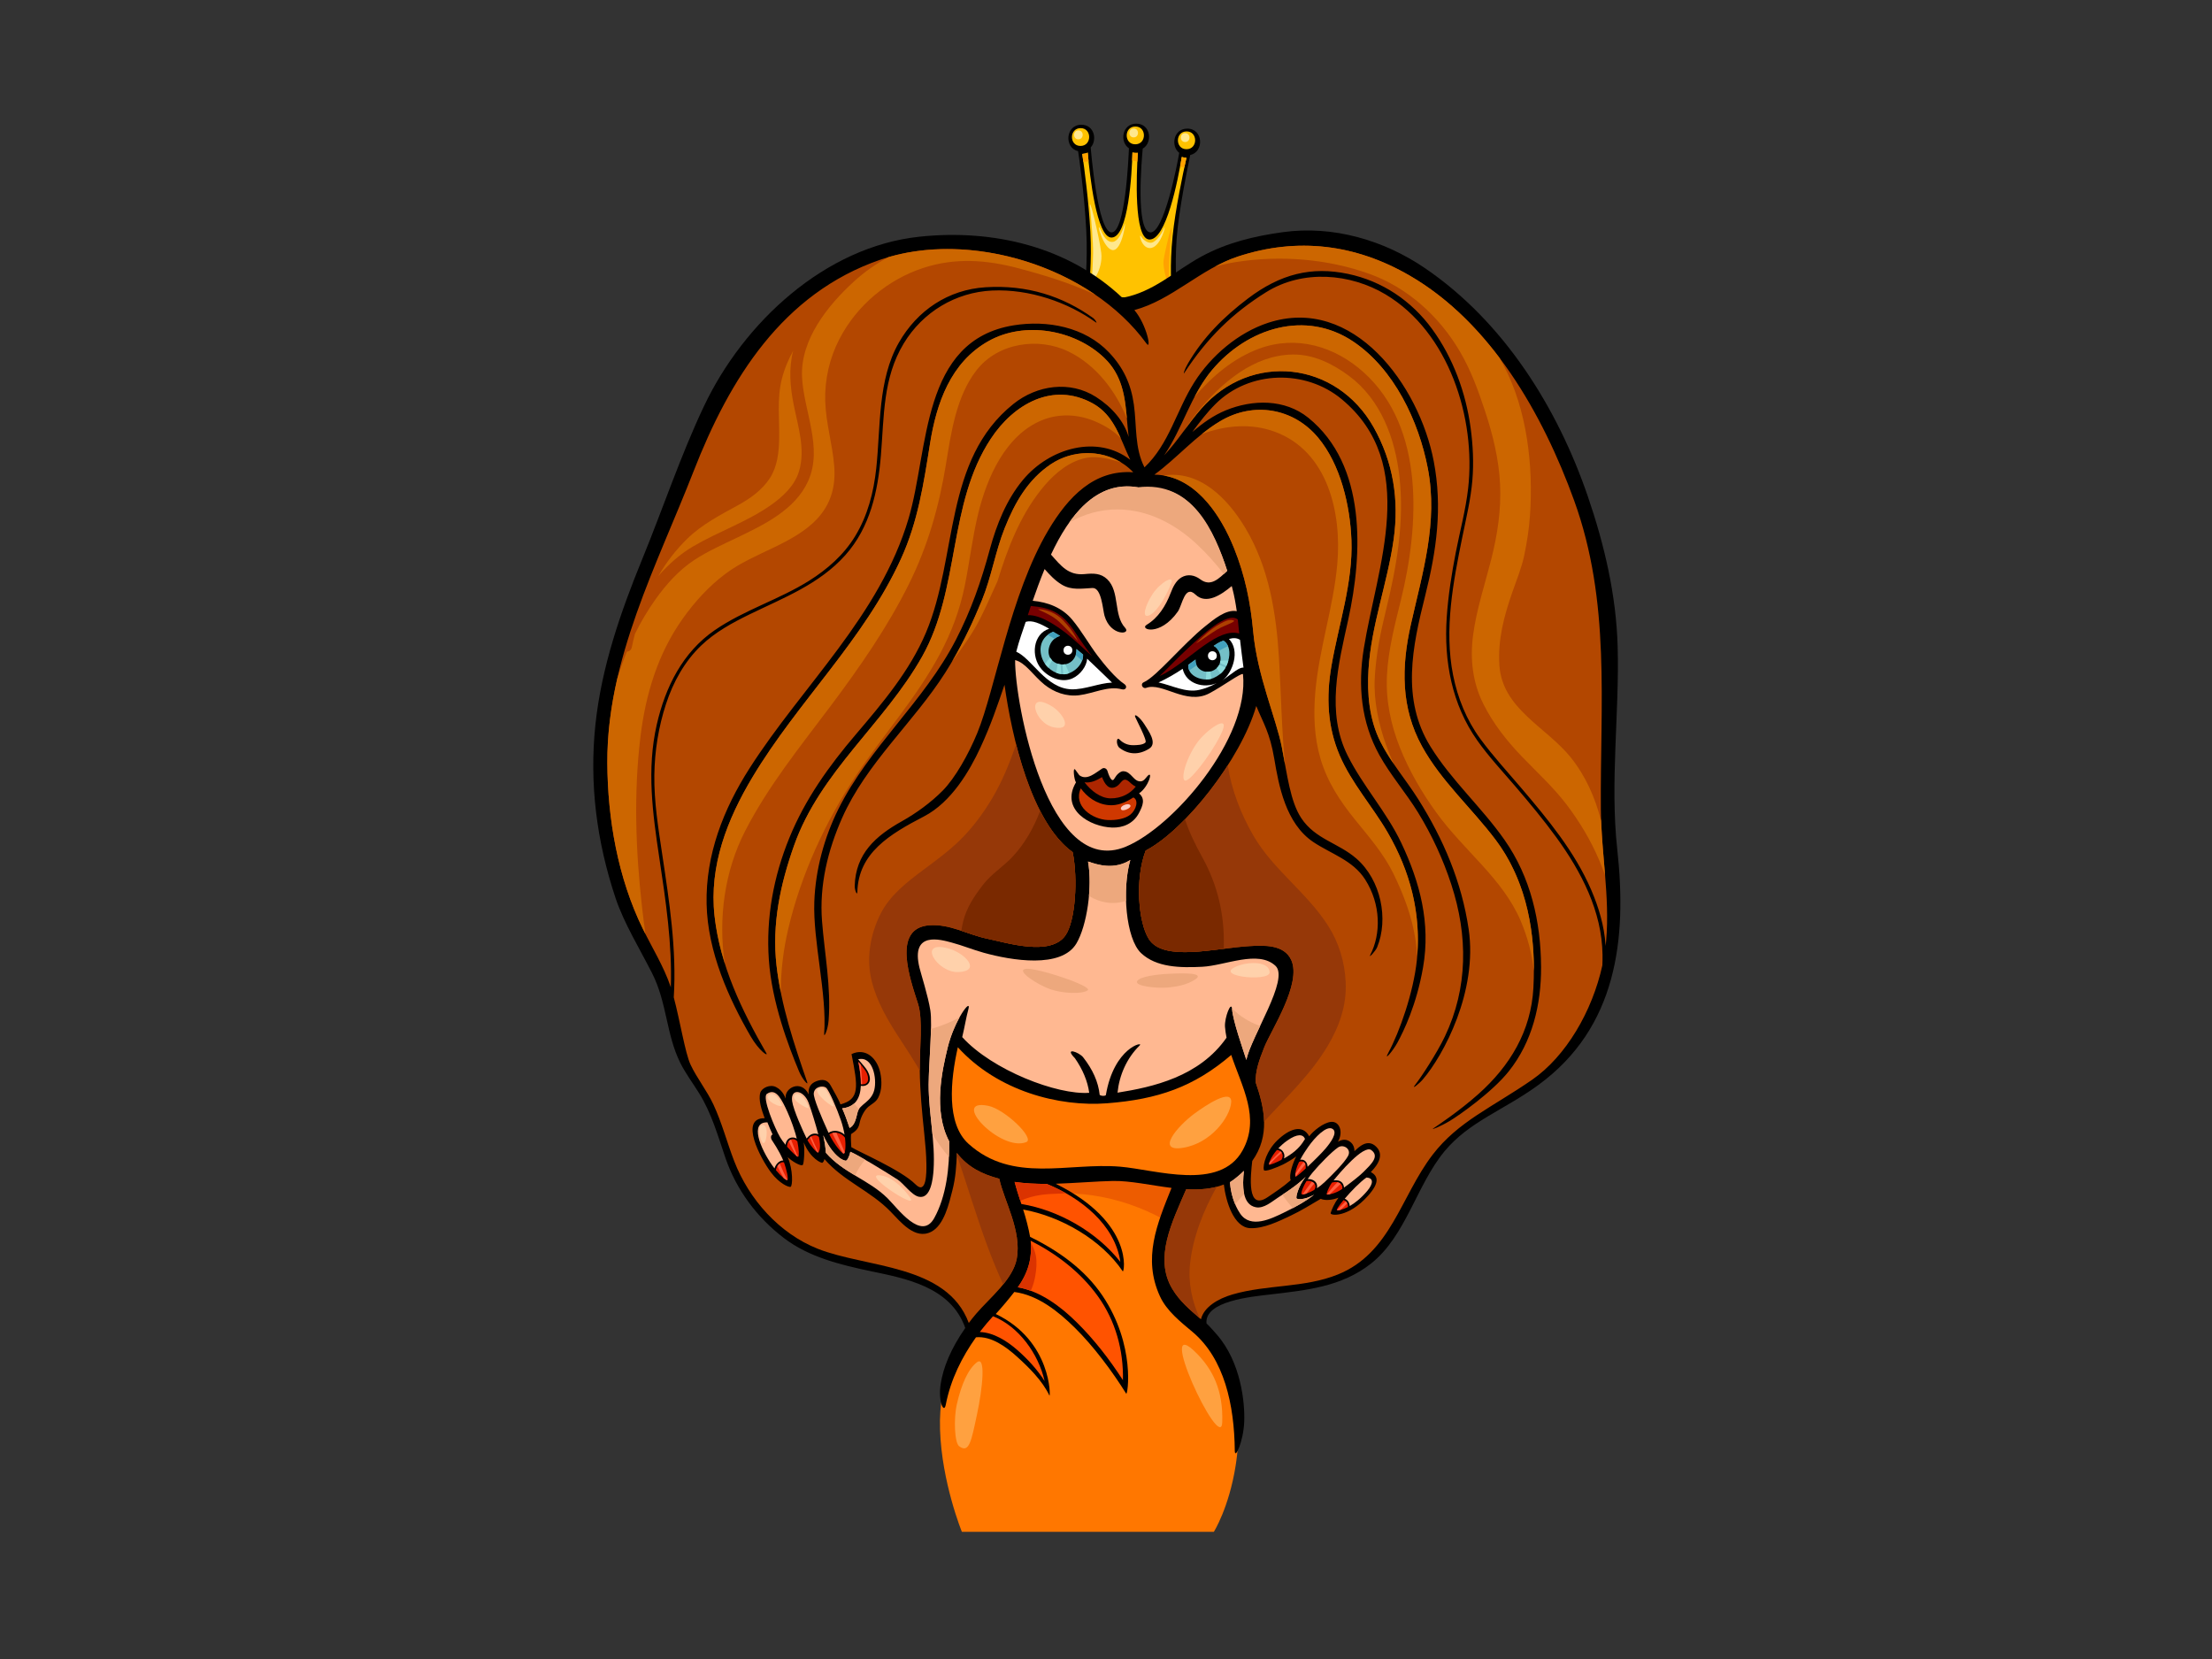 <?xml version="1.0" encoding="utf-8"?>
<!-- Generator: Adobe Illustrator 17.0.0, SVG Export Plug-In . SVG Version: 6.00 Build 0)  -->
<!DOCTYPE svg PUBLIC "-//W3C//DTD SVG 1.1//EN" "http://www.w3.org/Graphics/SVG/1.1/DTD/svg11.dtd">
<svg version="1.1" id="Layer_1" xmlns="http://www.w3.org/2000/svg" xmlns:xlink="http://www.w3.org/1999/xlink" x="0px" y="0px"
	 width="800px" height="600px" viewBox="0 0 800 600" enable-background="new 0 0 800 600" xml:space="preserve">
<rect x="0" y="0" width="800" height="600" fill="#333333" stroke="none"/>
<g>
	<g>
		<path d="M430.462,56.056c5.077-1.091,4.76-9.536-1.067-9.536c-5.045,0-6.04,6.345-2.916,8.747
			c-0.627,3.909-5.53,29.173-10.457,28.779c-5.428-0.434-3.058-26.744-2.737-30.301c3.681-2.114,2.938-9.03-2.339-9.03
			c-5.177,0-6.076,6.662-2.654,8.911c-0.149,3.845-1.323,30.048-6.162,30.42c-5.214,0.401-7.658-30.694-7.658-30.694l-0.032,0.007
			c2.476-2.678,1.384-8.244-3.348-8.244c-5.821,0-6.249,8.442-1.187,9.536c0.318,2.058,2.228,14.828,2.963,28.783
			c0.601,11.421-0.602,22.459-0.602,22.459s4.813,3.811,16.846,3.811c12.032,0,16.645-4.011,16.645-4.011s-1.003-8.221-0.2-19.451
			C426.286,76.019,429.804,59.154,430.462,56.056z"/>
		<path fill="#FFC200" d="M429.097,57.065c-0.617-0.022-1.182-0.123-1.688-0.298c-1.33,7.981-5.641,30.492-11.879,29.841
			c-5.483-0.573-4.509-23.554-4.022-31.335c-0.198,0.018-0.399,0.03-0.61,0.03c-0.475,0-0.917-0.052-1.33-0.144
			c-0.223,7.401-1.41,30.594-7.537,30.759c-5.422,0.147-7.916-22.578-8.636-30.725c-0.576,0.269-1.24,0.436-1.982,0.483
			c0.761,5.241,2.353,17.095,2.934,28.173c0.583,11.076-0.492,20.197-0.492,20.197s3.211,3.547,14.877,3.547
			c11.667,0,14.977-3.153,14.977-3.153s-0.746-8.211,0.391-19.126C425.109,75.597,427.75,63.091,429.097,57.065z"/>
		<path fill="#FFA200" d="M393.704,58.385c-0.126-1.203-0.23-2.296-0.31-3.192c-0.576,0.269-1.24,0.436-1.982,0.483
			c0.115,0.797,0.252,1.767,0.399,2.851C392.442,58.47,393.072,58.432,393.704,58.385z"/>
		<path fill="#FFA200" d="M411.335,58.428c0.058-1.205,0.119-2.279,0.173-3.155c-0.198,0.018-0.399,0.03-0.61,0.03
			c-0.475,0-0.917-0.052-1.33-0.144c-0.024,0.792-0.06,1.775-0.111,2.881C410.083,58.171,410.71,58.299,411.335,58.428z"/>
		<path fill="#FFA200" d="M428.333,60.564c0.281-1.313,0.541-2.5,0.764-3.499c-0.617-0.022-1.182-0.123-1.688-0.298
			c-0.161,0.963-0.366,2.142-0.612,3.464C427.31,60.34,427.822,60.451,428.333,60.564z"/>
		<path fill="#FFC200" d="M390.819,46.343c-4.148,0-4.191,6.437-0.039,6.437C394.929,52.78,394.971,46.343,390.819,46.343z"/>
		<path fill="#FFC200" d="M410.623,45.752c-4.15,0-4.192,6.436-0.04,6.436C414.732,52.189,414.775,45.752,410.623,45.752z"/>
		<path fill="#FFC200" d="M429.147,47.526c-4.15,0-4.192,6.436-0.04,6.436C433.256,53.962,433.299,47.526,429.147,47.526z"/>
		<path fill="#FFE88D" d="M428.642,48.15c-2.074,0-2.095,3.218-0.019,3.218C430.698,51.369,430.72,48.15,428.642,48.15z"/>
		<path fill="#FFE88D" d="M410.022,46.475c-2.074,0-2.095,3.218-0.019,3.218C412.077,49.693,412.098,46.475,410.022,46.475z"/>
		<path fill="#FFE88D" d="M390.022,47.164c-2.075,0-2.095,3.218-0.019,3.218C392.077,50.382,392.098,47.164,390.022,47.164z"/>
		<path fill="#FFE88D" d="M397.992,82.963c0.474,0.948,1.674,4.433,4.138,4.532c2.463,0.097,4.039-4.435,4.629-6.307
			c0.592-1.872-0.886,9.557-4.335,9.262C398.978,90.155,396.121,79.218,397.992,82.963z"/>
		<path fill="#FFE88D" d="M412.771,85.622c0.788,1.379,2.857,2.697,4.235,1.97c1.872-0.984,3.252-3.35,4.04-5.123
			c0.788-1.774-0.986,6.403-4.631,7.193C412.771,90.45,411.589,83.554,412.771,85.622z"/>
		<path fill="#FFA200" d="M423.608,84.439c-0.359,2.961-0.688,7.785-0.787,11.233c-0.099,3.448,0,6.601,0,7.487
			c0,0.887-2.463-5.812-1.972-9.163C421.343,90.647,424.496,77.149,423.608,84.439z"/>
		<path fill="#FFE88D" d="M394.248,75.277c0.37,3.335,1.182,12.71,1.083,16.454c-0.098,3.743-0.296,8.867-0.689,10.246
			c-0.394,1.38,4.434-4.434,3.645-10.544C397.5,85.328,393.558,69.07,394.248,75.277z"/>
	</g>
	<g>
		<path fill="#FF7700" d="M364.28,424.755c0,0,21.261,1.231,27.944,0.615c6.683-0.615,18.224,0,23.084,0.616
			c4.86,0.615,10.326,1.845,10.326,1.845s-10.934,26.469-5.466,37.547c5.466,11.08,13.364,12.311,21.26,25.237
			c7.897,12.926,6.956,29.958,5.467,39.393c-2.429,15.388-7.897,24.005-7.897,24.005h-91.12c0,0-7.289-17.85-7.897-36.931
			c-0.609-19.081,6.308-26.798,15.186-39.393c6.075-8.616,14.125-15.236,15.187-22.773
			C372.177,441.989,364.28,424.755,364.28,424.755z"/>
		<path fill="#ED5C00" d="M421.184,441.187c2.001-7.421,4.451-13.355,4.451-13.355s-5.466-1.231-10.326-1.845
			c-4.861-0.616-16.402-1.231-23.084-0.616c-6.683,0.616-27.944-0.615-27.944-0.615s1.774,3.874,3.447,9.325
			C385.514,428.872,404.884,432.173,421.184,441.187z"/>
		<path d="M584.905,307.181c-2.661-24.282,0.804-48.973,0.141-73.338c-0.506-18.589-4.782-36.78-10.77-54.281
			c-11.074-32.351-30.535-63.239-58.883-82.56c-14.988-10.214-33.367-15.532-51.411-13.043c-10.275,1.416-20.241,3.79-29.412,8.782
			c-9.774,5.321-17.437,12.948-28.642,14.969c-19.441-18.4-46.563-24.967-73.462-22.096c-34.039,3.634-63.468,30.919-77.858,61.267
			c-8.434,17.79-14.8,36.926-22.27,55.171c-7.856,19.184-14.782,39.13-16.986,59.9c-2.278,21.496,0.459,42.383,7.259,62.81
			c3.005,9.021,8.918,18.705,13.203,27.158c5.476,10.792,5.058,22.071,10.225,32.488c1.779,3.592,4.767,7.69,6.811,10.977
			c4.457,7.17,6.764,15.296,9.466,23.242c3.983,11.71,11.449,21.685,21.196,29.129c9.057,6.916,20.448,9.674,31.335,11.967
			c12.309,2.592,29.001,5.52,34.254,20.56c-5.235,7.52-7.983,14.271-8.911,20.39c-0.93,6.119,1.192,10.795,1.858,7.375
			c1.797-9.246,5.897-17.315,10.933-24.401c5.548-0.486,10.815,3.391,14.776,6.959c4.376,3.941,9.236,8.753,11.787,14.118
			c0.399,0.839,0.902-19.782-19.41-29.5c2.183-2.385,4.727-5.42,6.704-7.966c8.543,1.122,15.895,7.027,21.909,12.956
			c6.72,6.627,13.576,15.795,18.557,23.822c0.511,0.826,3.525-17.493-8.577-35.444c-6.432-9.544-15.984-16.281-26.179-21.267
			c-0.513-2.974-1.522-6.817-2.513-9.889c13.661,2.49,28.249,10.848,36.027,22.352c0.499,0.737,4.288-17.609-24.261-31.672
			c7.045-0.229,15.022-0.903,20.649-1.009c6.302-0.123,13.8,1.59,21.255,2.516c-5.315,13.172-10.465,25.475-4.215,39.148
			c2.463,5.387,7.467,9.274,11.841,12.964c11.443,9.639,15.091,26.313,15.248,42.946c0.03,3.355,3.096-3.295,3.406-10.356
			c0.311-7.062-1.196-21.689-9.883-31.645c-1.054-1.21-2.618-2.994-3.754-4.049c-0.78-8.119,16.34-9.671,22.757-10.433
			c13.103-1.556,26.021-2.711,36.794-11.252c12.546-9.947,16.434-28.34,26.485-40.514c8.971-10.859,21.395-14.825,34.016-24.056
			C584.767,371.627,588.478,339.763,584.905,307.181z"/>
		<path fill="#FF5300" d="M377.806,499.474c-2.728-4.241-6.238-8.054-9.962-11.287c-3.725-3.238-8.475-6.258-13.467-6.453
			c0.15-0.2,0.299-0.403,0.451-0.602c1.348-1.763,2.812-3.436,4.302-5.087C368.41,479.667,375.536,489.572,377.806,499.474z"/>
		<path fill="#FF5300" d="M372.745,448.72c9.474,4.826,18.068,11.373,24.353,20.133c6.359,8.863,9.259,19.477,9.028,30.303
			c-4.857-7.517-10.356-14.648-16.715-20.916c-5.856-5.775-13.104-11.24-21.306-12.685c0.057-0.079,0.115-0.156,0.169-0.235
			C372.36,459.477,373.29,454.089,372.745,448.72z"/>
		<path fill="#FF5300" d="M405.193,456.387c-8.573-10.893-22.351-18.724-35.807-20.953c-0.844-2.575-1.712-5.22-2.444-7.979
			c3.773,0.541,7.699,0.727,11.615,0.721C390.761,433.139,403.252,442.91,405.193,456.387z"/>
		<path fill="#DB3300" d="M374.446,461.317c0.39-2.325,0.613-4.865,0.179-7.207c-0.32-1.723-1.078-3.273-1.832-4.83
			c0.426,5.184-0.574,10.4-4.519,16.04c-0.055,0.08-0.113,0.157-0.169,0.235c1.598,0.281,3.157,0.719,4.68,1.278
			C373.613,465.063,374.145,463.115,374.446,461.317z"/>
		<path fill="#DB3300" d="M376.472,432.152c2.582-0.376,5.121-0.38,7.715-0.523c0.446-0.024,0.895-0.053,1.344-0.074
			c-2.285-1.297-4.635-2.427-6.975-3.378c-3.916,0.005-7.841-0.18-11.615-0.721c0.625,2.352,1.347,4.62,2.069,6.834
			C371.374,433.217,373.92,432.523,376.472,432.152z"/>
		<path fill="#FF7700" d="M405.078,421.941c-18.794-1.566-38.821,6.128-54.786-8.249c-8.138-7.324-6.567-22.976-3.878-34.941
			c14.432,15.909,36.661,21.613,53.993,20.262c18.298-1.426,31.329-5.854,44.885-17.478c3.869,11.588,10.606,22.796,4.103,34.535
			C441.174,430.917,418.012,423.019,405.078,421.941z"/>
		<path fill="#FFB891" d="M343.279,412.765c0.174,9.427-1.029,19.865-5.391,27.753c-4.668,8.444-13.175-3.456-16.919-7.166
			c-6.734-6.663-15.727-8.969-22.278-16.439c-0.078-1.589-0.435-3.99-0.948-6.315c3.663,8,7.689,9.418,8.301,9.152
			c0.613-0.266,1.313-2.129,1.487-3.192c2.817,1.147,12.888,7.316,17.098,10.045c2.161,1.4,5.088,5.699,7.708,6.221
			c4.365,0.87,5.091-6.751,5.292-9.663c0.689-10.207-1.788-20.626-1.771-30.88c0.013-7.189,1.443-21.639,0.615-26.868
			c-0.826-5.231-3.368-13.107-3.923-15.378c-3.302-13.495,7.753-10.177,11.572-9.166c3.922,1.041,7.706,2.606,11.621,3.695
			c10.032,2.791,28.137,5.847,33.583-3.396c3.756-6.374,5.844-20.354,4.173-29.587c3.581,1.234,9.452,3.089,15.296-0.564
			c-3.068,10.581-1.624,28.527,3.914,33.707c5.539,5.18,14.109,5.325,22.082,4.923c8.346-0.42,20.226-6.194,26.5-0.347
			c5.162,4.813-8.879,25.63-10.524,34.041c-1.242-3.864-4.873-14.21-5.169-18.348c-0.24-3.354-2.807,2.991-2.563,6.368
			c0.095,1.315,0.306,2.62,0.564,3.92c-9.872,14.189-26.749,17.877-39.43,19.898c0.602-6.142,3.264-12.471,8.028-17.094
			c1.612-1.562-9.344,0.665-12.253,17.999c-0.646,0.451-1.757,0.225-2.226-0.073c-0.49-4.762-2.584-9.291-5.972-13.611
			c-1.491-1.902-7.112-3.877-2.989,0.316c2.727,3.918,4.619,8.264,5.17,12.513c-11.516,0.856-35.068-8.175-45.93-20.146
			c0.898-3.69,1.434-7.203,2.223-10.051c1.224-4.434-5.057,3.82-7.506,13.928C340.743,387.083,337.422,401.674,343.279,412.765z"/>
		<path fill="#FFB891" d="M277.548,405.916c0.576,1.48,1.203,2.961,1.887,4.404c-0.61,0.12-0.785,1.096-0.347,1.894
			c0.27,0.494,2.55,3.633,4.146,7.385c0.015,0.032,0.03,0.072,0.043,0.105c-1.336-0.085-2.732,1.299-3.163,2.876
			c-0.295-0.373-0.58-0.756-0.851-1.144C274.891,415.174,271.05,405.737,277.548,405.916z"/>
		<path fill="#FFB891" d="M277.339,395.632c2.799-1.95,4.637,0.62,6.65,4.788c1.058,2.19,2.45,5.41,3.675,9.488
			c0.192,0.639,0.358,1.276,0.503,1.904c-0.551-0.343-1.21-0.503-1.938-0.389c-1.327,0.207-1.961,1.388-2.137,2.618
			c-0.734-0.899-1.422-1.838-1.941-2.716C280.252,408.117,275.528,396.894,277.339,395.632z"/>
		<path fill="#E81F00" d="M283.551,420.407c0.88,2.417,1.693,6.032,1.225,6.349c-0.417,0.282-2.34-1.371-4.152-3.543
			C280.83,421.648,282.277,419.932,283.551,420.407z"/>
		<path fill="#E81F00" d="M285.733,412.297c0.964-0.651,1.998-0.239,2.656,0.533c0.588,2.936,0.658,5.358,0.287,5.535
			c-0.322,0.152-2.222-1.554-4.025-3.653C284.646,413.773,284.903,412.858,285.733,412.297z"/>
		<path fill="#FFB891" d="M286.49,398.277c-0.687-4.896,4.236-4.152,5.987,0.636c0.958,2.617,2.683,8.241,3.47,11.344
			c-0.211-0.113-0.44-0.205-0.705-0.241c-1.714-0.23-2.588,0.642-3.52,1.74C290.42,409.122,286.935,401.448,286.49,398.277z"/>
		<path fill="#E81F00" d="M294.715,410.602c0.666-0.04,1.135,0.243,1.475,0.671c0.016,0.077,0.034,0.163,0.05,0.233
			c0.7,3.368,0.136,4.985-0.326,5.285c-0.452,0.294-2.806-2.419-3.89-4.446C292.742,411.449,293.365,410.68,294.715,410.602z"/>
		<path fill="#FFB891" d="M294.315,395.367c0.262-2.393,3.237-2.838,4.374-2.04c1.139,0.799,4.139,8.03,5.425,11.794
			c0.654,1.906,1.07,3.675,1.326,5.247c-1.544-1.435-3.975-1.898-5.789-0.671C296.989,403.841,294.124,397.095,294.315,395.367z"/>
		<path fill="#FFB891" d="M311.338,392.701c1.837,0.387,3.603-0.826,3.236-3.068c-0.263-1.592-1.038-2.82-2.065-4.024
			c-0.714-0.84-1.405-1.701-2.156-2.498c5.31-1.357,6.883,6.963,5.84,11.102c-1.126,4.462-5.339,5.055-6.039,8.071
			c-0.698,3.014-1.199,4.718-2.888,5.673c-0.786-2.403-1.754-5.067-2.669-7.111C309.412,400.319,311.134,397.096,311.338,392.701z"
			/>
		<path fill="#E81F00" d="M310.432,384.024c0.878,0.954,1.681,2.007,2.419,3.002c0.67,0.902,1.087,1.975,1.128,3.107
			c0.061,1.642-1.301,2.3-2.624,1.941C311.391,389.634,311,386.872,310.432,384.024z"/>
		<path fill="#E81F00" d="M305.254,417.18c-0.593,0.343-3.631-3.371-5.331-6.906c1.798-1.289,4.422-0.563,5.675,1.183
			C306.001,414.761,305.648,416.951,305.254,417.18z"/>
		<path fill="#74C0C7" d="M384.316,240.32c3.319,0.021,5.195-2.814,4.98-5.584c0.395,0.345,2.019,1.655,2.41,2.005
			c0.196,3.794-3.735,6.908-6.71,7.114c-2.733,0.189-5.749-1.688-7.246-4.042c-2.175-3.426-2.396-9.01,3.117-11.336
			c0.415,0.285,2.114,1.203,2.531,1.508c-1.923,0.513-3.455,2.067-3.993,4.195C378.492,237.788,381.073,240.299,384.316,240.32z"/>
		<path fill="#770000" d="M385.44,228.896c-3.222-2.433-8.918-6.567-13.719-6.423c0.368-1.004,0.827-2.521,1.092-3.306
			c3.611,0.291,6.509,0.914,9.022,2.336c2.795,1.582,5.017,4.018,7.599,8.02c1.756,2.72,4.542,6.633,5.575,7.846
			C392.671,235.227,387.972,230.806,385.44,228.896z"/>
		<path fill="#FFFFFF" d="M379.46,227.39c-5.85,1.808-6.82,10.073-2.724,14.687c2.772,3.12,7.345,4.929,11.068,3.295
			c2.973-1.307,5.245-4.55,5.371-7.149c3.446,3.207,6.608,6.362,9.009,8.641c-4.673,0.171-9.932,2.594-14.71,2.431
			c-9.19-0.314-14.248-11.089-19.926-13.599c0.953-3.814,2.467-7.974,3.406-10.774C373.253,224.174,376.134,225.47,379.46,227.39z"
			/>
		<path fill="#FFB891" d="M377.768,247.622c3.398,2.713,7.847,4.393,12.501,3.819c5.225-0.643,10.511-3.506,15.477-2.146
			c1.508,0.415,2.084-1.109,0.909-1.883c-3.18-2.092-7.249-7.035-9.684-10.252c-3.064-4.049-5.923-9.137-9.183-13.035
			c-3.695-4.414-8.876-6.346-14.295-6.844c1.22-3.513,2.641-7.454,4.303-11.472c1.879,2.125,3.744,4.142,6.236,5.642
			c3.474,2.092,7.275,1.401,11.075,1.205c3.311-0.169,3.717,7.839,4.361,10.056c2.18,7.503,9.75,6.826,7.464,4.362
			c-4.297-4.629-1.868-13.095-6.462-17.555c-2.341-2.271-5.114-2.199-8.193-1.894c-5.873,0.581-8.566-3.007-12.131-7.004
			c-0.017-0.02-0.036-0.022-0.052-0.04c6.531-13.93,16.281-26.943,31.43-24.349c0.568,0.62,1.379,1.018,2.41,0.82
			c16.179-3.122,25.296,15.093,29.912,29.397c-3.05,2.82-5.964,5.922-9.764,3.057c-2.014-1.516-4.54-2.022-6.809-0.676
			c-1.97,1.167-3.074,3.504-3.86,5.566c-1.846,4.84-4.573,9.079-8.663,11.537c-2.859,1.717,4.739,4.444,11.228-4.756
			c1.624-2.304,2.481-9.896,6.379-6.146c3.876,3.731,9.323,0.117,13.116-3.083c0.081,0.297,0.163,0.596,0.238,0.886
			c0.708,2.707,1.193,5.45,1.581,8.21c-3.916-0.821-8.61,3.216-11.366,5.41c-8.02,6.384-17.694,18.297-22.241,20.272
			c-1.446,0.627-0.413,2.51,0.838,2.045c5.836-2.168,14.454,6.381,22.799,2.004c4.979-2.612,11.476-7.489,12.22-6.982
			c2.418,23.321-25.333,55.405-42.415,62.433c-28.274,11.632-40.154-52.247-39.992-67.498
			C370.955,239.671,373.722,244.389,377.768,247.622z"/>
		<path fill="#74C0C7" d="M438.887,245.216c-3.51,1.569-9.601-0.523-9.084-4.812c0.599-0.44,1.988-1.41,2.581-1.867
			c-0.072,1.303,0.354,2.581,1.54,3.507c2.064,1.614,5.099,1.051,6.631-0.969c1.757-2.318,0.693-6.297-1.604-7.487
			c0.589-0.384,2.001-1.447,3.55-1.867c1.445,0.838,2.58,3.139,1.96,6.276C443.843,241.135,442.397,243.646,438.887,245.216z"/>
		<path fill="#8CDBDB" d="M379.157,241.483c0.413-0.913,0.838-1.82,1.355-2.681c-0.268-0.273-0.508-0.573-0.698-0.907
			c-0.705,0.643-1.278,1.449-1.827,2.264C378.321,240.629,378.72,241.073,379.157,241.483z"/>
		<path fill="#8CDBDB" d="M383.556,240.263c-0.361-0.049-0.71-0.127-1.043-0.236c-0.163,1.097-0.329,2.196-0.496,3.294
			c0.593,0.24,1.202,0.4,1.81,0.483C383.721,242.624,383.695,241.438,383.556,240.263z"/>
		<path fill="#8CDBDB" d="M385.267,240.236c-0.303,0.051-0.618,0.086-0.952,0.084c-0.018,0-0.035-0.002-0.052-0.002
			c0.135,1.175,0.152,2.362,0.266,3.538c0.155,0.003,0.311,0.01,0.465-0.001c0.541-0.037,1.114-0.173,1.688-0.389
			C386.225,242.383,385.744,241.311,385.267,240.236z"/>
		<path fill="#8CDBDB" d="M438.112,245.486c-0.119-0.88-0.227-1.761-0.356-2.639c-0.513,0.116-1.04,0.158-1.563,0.105
			c0.065,0.056,0.103,0.142,0.095,0.258c-0.064,0.842-0.129,1.681-0.206,2.521C436.785,245.744,437.474,245.662,438.112,245.486z"/>
		<path fill="#8CDBDB" d="M441.375,238.986c-0.038,0.276-0.094,0.552-0.179,0.814c0.803,0.309,1.599,0.63,2.352,1.033
			c0.297-0.622,0.53-1.284,0.714-1.978C443.303,238.811,442.333,238.899,441.375,238.986z"/>
		<path fill="#8CDBDB" d="M440.932,240.456c-0.109,0.215-0.229,0.425-0.376,0.618c-0.149,0.197-0.316,0.376-0.493,0.545
			c0.459,0.672,0.884,1.367,1.304,2.067c0.781-0.661,1.381-1.412,1.856-2.233C442.489,241.062,441.712,240.752,440.932,240.456z"/>
		<path fill="#42A1BD" d="M389.035,236.893c0.782,0.666,1.561,1.34,2.328,2.022c0.251-0.687,0.38-1.415,0.342-2.174
			c-0.391-0.351-2.015-1.66-2.41-2.005C389.353,235.469,389.259,236.204,389.035,236.893z"/>
		<path fill="#42A1BD" d="M381.39,231.014c0.59-0.478,1.269-0.832,2.008-1.028c-0.417-0.306-2.117-1.223-2.531-1.508
			c-0.771,0.326-1.419,0.72-1.976,1.158C379.742,230.039,380.575,230.506,381.39,231.014z"/>
		<path fill="#42A1BD" d="M440.723,235.442c1.116-0.637,2.247-1.231,3.404-1.765c-0.394-0.909-0.979-1.582-1.626-1.957
			c-1.549,0.42-2.961,1.483-3.55,1.867C439.687,233.968,440.293,234.636,440.723,235.442z"/>
		<path fill="#42A1BD" d="M432.775,240.621c-0.311-0.651-0.432-1.363-0.391-2.085c-0.592,0.457-1.982,1.427-2.581,1.867
			c-0.092,0.76,0.027,1.449,0.299,2.063C431,241.854,431.89,241.237,432.775,240.621z"/>
		<path fill="#FFFFFF" d="M440.011,247.043c-2.363,1.311-4.265,2.005-6.285,2.461c-4.892,1.108-9.816-1.613-14.718-2.687
			c3.044-1.394,5.927-3.075,8.717-4.941C428.976,247.412,435.479,249.086,440.011,247.043z"/>
		<path fill="#FFFFFF" d="M444.461,231.092c1.599-0.435,2.708-0.448,4.01,0.295c0.285,2.662,1.02,8.248,1.256,10.063
			c-1.544-0.154-3.818,1.881-7.65,4.654C445.881,243.274,448.592,235.278,444.461,231.092z"/>
		<path fill="#770000" d="M435.687,233.289c-4.544,3.139-11.46,9.206-16.312,11.193c2.136-1.903,6.607-6.694,10.943-10.669
			c4.337-3.976,13.502-12.796,17.357-9.77c0.171,1.462,0.353,3.597,0.503,5.062C444.297,228.054,440.23,230.152,435.687,233.289z"/>
		<path fill="#FFB891" d="M464.263,416.917c-0.409-0.89-1.129-1.41-1.951-1.572c0.913-0.99,2.001-1.98,3.266-2.864
			c3.675-2.572,5.775-2.305,6.388-0.532c-1.138,1.862-2.478,3.715-5.513,5.763c-0.654,0.441-1.365,0.869-2.082,1.267
			C464.587,418.328,464.583,417.613,464.263,416.917z"/>
		<path fill="#E81F00" d="M463.437,419.482c-2.285,1.186-4.363,1.964-4.422,1.687c-0.165-0.753,0.817-2.953,2.791-5.259
			c0.695,0.012,1.329,0.318,1.767,1.015C464.101,417.762,463.951,418.735,463.437,419.482z"/>
		<path fill="#E81F00" d="M485.457,429.964c-0.033,0.022-0.069,0.05-0.103,0.073c-2.502,1.765-5.169,2.105-5.512,1.95
			c-0.209-0.093,0.444-2.208,1.891-4.301c1.16-0.307,2.378-0.387,3.268,0.588C485.435,428.749,485.565,429.376,485.457,429.964z"/>
		<path fill="#E81F00" d="M485.907,434.037c1.054,0.27,1.674,1.308,1.619,2.481c-2.123,1.104-3.654,1.31-4.011,1.144
			C483.233,437.531,484.28,435.998,485.907,434.037z"/>
		<path fill="#FFB891" d="M488.141,436.183c-0.066-1.218-0.748-2.252-1.806-2.656c2.289-2.695,5.494-6.007,7.857-7.658
			c2.693,0.164,2.49,2.244,0.262,4.877C492.197,433.416,489.985,435.125,488.141,436.183z"/>
		<path fill="#FFB891" d="M493.142,423.83c-1.344,1.363-4.604,3.91-7.066,5.689c-0.019-0.378-0.105-0.766-0.275-1.142
			c-0.636-1.422-2.144-1.644-3.512-1.444c0,0,0.001-0.001,0.001-0.001c1.84-2.303,10.842-13.05,13.652-10.993
			C499.093,418.243,495.768,421.169,493.142,423.83z"/>
		<path fill="#FFB891" d="M487.542,418.067c-1.347,2.474-5.397,6.503-8.401,9.397c-0.936,0.903-1.921,1.665-2.875,2.293
			c0.05-0.183,0.084-0.372,0.093-0.575c0.076-1.924-1.761-2.863-3.406-2.732c0.508-0.776,1.105-1.596,1.813-2.443
			c2.337-2.794,6.921-7.529,9.189-9.045C485.886,413.673,488.889,415.593,487.542,418.067z"/>
		<path fill="#E81F00" d="M475.485,430.083c-0.054,0.096-0.121,0.182-0.185,0.27c-2.291,1.329-4.219,1.832-4.56,1.544
			c-0.25-0.211,0.196-2.143,1.774-4.754C474.24,426.707,476.537,428.13,475.485,430.083z"/>
		<path fill="#FFB891" d="M479.453,415.329c-1.372,1.623-4.153,4.402-6.563,6.654c-0.008-0.421-0.079-0.828-0.237-1.203
			c-0.461-1.1-1.46-1.522-2.434-1.334c1.058-2.004,2.324-3.827,2.971-4.749c2.362-3.369,6.529-7.703,8.696-6.448
			C484.056,409.503,481.041,413.447,479.453,415.329z"/>
		<path fill="#E81F00" d="M469.822,420.231c0.591-0.311,1.284-0.322,1.858,0.161c0.492,0.416,0.563,1.14,0.56,1.739
			c-0.001,0.162-0.015,0.323-0.033,0.485c-2.003,1.842-3.603,3.17-3.654,2.899C468.278,424.044,468.917,422.101,469.822,420.231z"/>
		<path fill="#FF5E40" d="M281.998,420.769c-0.322,0.253-0.614,0.594-0.848,0.985c0.685,1.49,1.452,2.944,2.307,4.345
			c0.644,0.521,1.133,0.784,1.319,0.658c0.009-0.007,0.013-0.021,0.021-0.03C283.749,424.808,282.842,422.806,281.998,420.769z"/>
		<path fill="#FF5E40" d="M286.081,412.11c-0.116,0.049-0.231,0.109-0.348,0.186c-0.194,0.133-0.355,0.283-0.49,0.451
			c0.857,1.8,1.768,3.566,2.757,5.288c0.232,0.173,0.414,0.28,0.54,0.318C287.658,416.302,286.903,414.193,286.081,412.11z"/>
		<path fill="#FF5E40" d="M293.385,411.008c-0.172,0.104-0.335,0.221-0.484,0.355c0.787,1.802,1.632,3.57,2.563,5.287
			c0.206,0.14,0.364,0.196,0.45,0.14c0.028-0.018,0.056-0.041,0.084-0.067C295.054,414.855,294.197,412.942,293.385,411.008z"/>
		<path fill="#FF5E40" d="M311.782,391.307c-0.17-2.076-0.308-4.154-0.444-6.231c-0.295-0.358-0.595-0.712-0.907-1.052
			c0.569,2.848,0.959,5.61,0.924,8.05c0.153,0.043,0.308,0.067,0.459,0.08C311.81,391.825,311.801,391.532,311.782,391.307z"/>
		<path fill="#FF5E40" d="M302.497,409.661c-0.513-0.06-1.033-0.036-1.528,0.109c1.232,2.46,2.497,4.902,3.855,7.292
			c0.188,0.12,0.341,0.17,0.43,0.119c0.09-0.053,0.177-0.211,0.253-0.455C304.505,414.366,303.544,411.985,302.497,409.661z"/>
		<path fill="#FF5E40" d="M459.127,421.225c1.358-1.553,2.854-2.973,4.453-4.29c-0.002-0.003-0.003-0.007-0.005-0.009
			c-0.138-0.221-0.298-0.398-0.471-0.541c-1.396,1.297-2.785,2.614-4.016,4.046c-0.08,0.31-0.111,0.567-0.071,0.739
			C459.022,421.204,459.06,421.222,459.127,421.225z"/>
		<path fill="#FF5E40" d="M480.907,431.935c1.304-1.277,2.649-2.513,3.96-3.786c-0.341-0.322-0.722-0.509-1.128-0.597
			c-1.381,1.344-2.666,2.857-3.865,4.444C480.015,432.037,480.387,432.027,480.907,431.935z"/>
		<path fill="#FF5E40" d="M484.843,437.57c0.833-0.761,1.648-1.539,2.414-2.365c-0.136-0.283-0.312-0.54-0.542-0.738
			c-1.063,1.067-2.133,2.128-3.199,3.195C483.693,437.745,484.16,437.735,484.843,437.57z"/>
		<path fill="#FF5E40" d="M475.167,428.273c0.064-0.074,0.131-0.146,0.196-0.219c-0.227-0.287-0.535-0.525-0.89-0.694
			c-1.143,1.534-2.314,3.053-3.412,4.615c0.322,0.003,0.844-0.111,1.487-0.333C473.419,430.523,474.215,429.337,475.167,428.273z"/>
		<path fill="#FF5E40" d="M468.579,425.546c1.158-1.504,2.304-3.014,3.54-4.436c-0.082-0.276-0.216-0.529-0.439-0.718
			c-0.064-0.055-0.129-0.101-0.197-0.143c-1.09,1.249-2.036,2.771-2.866,4.057c-0.039,0.059-0.075,0.118-0.113,0.179
			c-0.02,0.361-0.01,0.708,0.049,1.029C468.556,425.531,468.564,425.541,468.579,425.546z"/>
		<path fill="#FFB891" d="M472.228,425.603c-2.799,3.547-3.588,7.36-3.325,7.804c0.225,0.38,2.713,0.708,6.388-1.331
			c-2.713,2.129-6.196,4.198-11.114,6.563c-4.274,2.055-11.875,5.891-15.663,0.264c-2.221-3.291-3.399-7.376-3.678-11.348
			c1.193-0.668,3.939-2.925,5.029-4.095c-0.563,5.341-0.661,12.207,4.339,13.161c2.915,0.559,5.822-2.094,8.091-3.551
			C466.191,430.569,469.617,428.208,472.228,425.603z"/>
		<path fill="#EDA87D" d="M393.841,324.034c4.073,2.482,8.664,3.291,13.409,1.789c-0.177-5.257,0.329-10.61,1.544-14.805
			c-5.844,3.653-11.715,1.798-15.296,0.564C394.161,315.241,394.23,319.65,393.841,324.034z"/>
		<path fill="#EDA87D" d="M343.204,418.424c0.087-1.908,0.109-3.803,0.075-5.659c-5.857-11.091-2.535-25.682-0.567-33.803
			c1.037-4.284,2.763-8.23,4.316-11.024c-3.238,1.837-6.731,3.128-10.32,4.2c-0.137,6.498-0.841,15.103-0.85,20.143
			c-0.011,5.941,0.816,11.937,1.379,17.916C339.024,413.107,341.003,415.871,343.204,418.424z"/>
		<path fill="#EDA87D" d="M312.899,419.422c-2.333-1.35-4.337-2.444-5.369-2.864c-0.174,1.063-0.874,2.925-1.487,3.192
			c-0.612,0.266-4.638-1.152-8.301-9.152c0.513,2.325,0.869,4.726,0.948,6.315c3.139,3.578,6.84,5.97,10.582,8.225
			C310.161,423.047,311.405,421.143,312.899,419.422z"/>
		<path fill="#EDA87D" d="M411.228,354.92c-0.78,1.786,7.116,2.498,10.368,2.281c3.57-0.238,7.768-0.954,10.797-3.063
			c3.974-2.765-7.672-2.042-9.797-1.945C418.773,352.369,412.008,353.133,411.228,354.92z"/>
		<path fill="#EDA87D" d="M379.939,357.8c4.454,1.506,11.35,1.824,13.437,0.364c2.086-1.458-18.533-8.332-22.398-7.767
			C367.115,350.962,375.486,356.294,379.939,357.8z"/>
		<path fill="#EDA87D" d="M445.553,364.617c0.018,0.108,0.034,0.23,0.044,0.376c0.296,4.138,3.927,14.484,5.169,18.348
			c0.579-2.966,2.704-7.478,4.981-12.284C451.924,369.685,448.432,367.653,445.553,364.617z"/>
		<path fill="#EDA87D" d="M308.936,399.056c-1.033,0.95-2.443,1.582-4.339,1.79c0.915,2.044,1.883,4.708,2.669,7.111
			c1.689-0.955,2.19-2.66,2.888-5.673c0.093-0.396,0.247-0.747,0.445-1.074C310.029,400.504,309.477,399.785,308.936,399.056z"/>
		<path fill="#EDA87D" d="M404.465,184.243c10.824,0.146,20.587,5.277,28.419,12.612c3.532,3.309,6.755,6.917,9.718,10.749
			c0.413-0.38,0.827-0.769,1.244-1.154c-4.616-14.305-12.616-32.627-32.322-30.218c-10.704-1.833-18.711,4.13-24.793,12.701
			C392.08,185.933,398.038,184.157,404.465,184.243z"/>
		<path fill="#EDA87D" d="M463.789,432.101c1.136,1.698,2.416,3.307,3.796,4.824c3.191-1.682,5.667-3.249,7.706-4.849
			c-3.675,2.04-6.164,1.711-6.388,1.331c-0.263-0.444,0.526-4.256,3.325-7.804C469.956,427.87,467.066,429.951,463.789,432.101z"/>
		<path fill="#EDA87D" d="M448.899,432.978c0.357-0.403,0.712-0.811,1.068-1.22c-0.55-2.517-0.387-5.603-0.102-8.299
			c-1.089,1.17-3.836,3.427-5.029,4.095c0.19,2.699,0.806,5.444,1.87,7.962C447.436,434.668,448.159,433.815,448.899,432.978z"/>
		<path fill="#B34700" d="M580.897,340.113c-0.057,0.669-0.126,1.341-0.204,2.014c-0.008-0.124-0.014-0.249-0.024-0.37
			c-0.46-6.925-2.483-13.638-5.211-19.97c-5.943-13.799-15.77-25.623-25.386-36.924c-4.954-5.82-10.175-11.493-14.702-17.666
			c-4.999-6.818-8.187-14.762-9.841-23.053c-3.29-16.496,0.045-33.704,3.343-49.91c1.394-6.846,3.055-13.648,3.636-20.629
			c0.522-6.266,0.214-12.581-0.629-18.804c-1.729-12.776-6.326-25.358-13.906-35.764c-7.509-10.308-18.135-17.415-30.532-20.001
			c-13.019-2.717-24.28-0.041-36.117,8.933c-8.752,6.635-16.121,13.964-21.688,23.485c-1.344,2.297-1.784,4.136-1.344,3.46
			c8.43-12.908,17.594-21.72,29.57-29.21c13.41-8.388,30.624-6.751,43.212,0.755c22.963,13.693,32.762,44.771,29.902,70.143
			c-0.878,7.789-2.975,15.474-4.466,23.159c-1.514,7.802-2.758,15.663-3.285,23.603c-1.049,15.79,1.865,31.43,11.076,44.465
			c4.125,5.837,9.093,11.139,13.729,16.557c5.124,5.989,10.175,12.042,14.816,18.428c9.043,12.448,16.517,26.734,16.729,42.525
			c0.015,1.211,0.001,2.492-0.061,3.8c-3.646,16.638-13.178,32.915-25.409,41.378c-14.446,9.996-26.754,15.068-35.99,27.124
			c-11.555,15.073-15.119,35.553-34.236,43.285c-12.128,4.911-25.609,3.596-38.067,7.214c-5.412,1.569-10.409,4.612-11.469,8.994
			c-3.783-3.277-7.601-6.364-10.381-11.018c-6.637-11.115-0.128-24.02,5.046-36.012c4.795,0.26,9.443-0.071,13.611-1.717
			c0.721,6.116,3.582,15.607,9.591,15.806c4.862,0.16,10.179-2.458,14.505-4.493c3.78-1.775,7.613-4.166,10.938-6.117
			c1.664,0.71,4.29,0.443,6.428-0.43c-1.426,1.954-2.489,4.331-2.839,5.572c-0.281,0.998,6.388,1.773,13.563-6.295
			c4.144-4.661,3.675-7.093,0.975-8.519c0.627-0.733,5.764-5.491,1.912-9.216c-3.23-3.124-6.43,0.391-7.84,1.632
			c0.028-1.084-0.274-2.144-1.135-3.014c-1.442-1.462-3.312-1.348-4.836-0.374c2.084-3.651,0.51-7.464-2.465-7.199
			c-2.753,0.246-6.482,3.296-7.92,5.218c-2.494-4.597-7.394-2.556-11.595,1.522c-3.709,3.6-5.251,8.601-4.814,10.638
			c0.206,0.958,4.942-0.99,6.913-1.949c1.278-0.625,3.55-1.99,4.813-2.926c-1.094,1.963-2.8,6.828-2.011,8.601
			c-2.639,2.337-5.493,4.206-8.313,6.119c-7.677,5.206-6.181-7.768-5.596-13.084c6.5-9.101,4.496-19.041,1.274-28.316
			c-0.248-3.963,1.186-8.11,3.096-12.866c2.478-6.172,13.628-23.014,9.729-31.509c-2.598-5.661-9.916-5.325-15.203-5.005
			c-12.473,0.758-31.039,5.748-36.309-2.606c-3.792-6.011-5.066-21.646-1.126-31.942c14.121-7.356,34.401-32.951,39.994-52.311
			c2.527,6.214,4.904,9.555,6.511,19.098c1.607,9.543,4.092,23.393,14.121,30.114c6.428,4.308,14.318,6.578,18.759,13.56
			c5.715,8.984,5.756,19.689,1.822,27.3c-0.714,1.38,1.91-1.376,2.502-2.818c4.172-10.146,1.442-24.243-7.478-32.04
			c-6.535-5.711-14.875-6.976-19.963-14.652c-3.969-5.99-5.052-15.532-7.043-25.727c-1.991-10.196-8.898-25.793-10.354-41.838
			c-0.957-10.501-2.964-20.225-6.894-30.004c-5.197-12.946-14.591-26.438-28.835-26.649c8.26-6.04,14.951-14.079,23.785-19.335
			c12.092-7.202,26.479-4.759,35.419,5.932c8.173,9.775,11.592,24.642,12.061,37.098c0.579,15.401-4.649,30.5-7.238,45.519
			c-1.912,11.118-1.47,21.918,2.997,32.336c4.303,10.036,11.88,18.44,17.328,27.833c8.287,14.299,12.281,29.703,10.571,46.248
			c-1.203,11.605-6.252,25.917-10.27,33.357c-1.937,3.586,1.624-0.575,3.226-3.527c2.271-4.185,6.917-13.599,9.298-27.31
			c2.762-15.907-1.094-30.663-7.891-44.989c-5.327-11.219-13.81-20.459-19.366-31.528c-7.864-15.657-3.388-33.003,0.181-49.179
			c5.256-23.851,6.708-55.933-14.435-73.03c-8.495-6.869-20.13-6.659-29.801-2.707c-4.511,1.845-8.428,4.679-12.148,7.84
			c2.607-3.492,5.251-6.978,8.357-10.08c12.289-12.266,32.635-12.626,45.697-1.745c28.22,23.514,12.738,60.48,7.95,90.236
			c-2.15,13.377-0.979,26.486,5.633,38.425c4.03,7.278,9.669,13.725,14.03,20.837c5.004,8.165,9.035,16.881,12.007,26.003
			c6.025,18.499,6.074,37.296-2.334,54.955c-2.906,6.102-8.586,14.738-10.559,17.24c-1.972,2.503,1.322-0.227,2.571-1.682
			c7.536-8.787,19.908-31.861,16.595-54.348c-2.516-17.066-9.112-32.541-18.239-47.018c-4.432-7.033-9.943-13.356-13.688-20.815
			c-4.024-8.022-4.832-17.182-4.3-26.028c0.964-15.992,6.873-31.303,9.097-47.116c2.025-14.342-0.142-27.971-7.248-40.582
			c-13.446-23.844-44.235-27.385-62.336-6.692c-4.817,5.504-8.547,11.709-13.441,16.885c6.638-9.64,9.629-21.683,17.31-30.834
			c12.86-15.323,33.913-21.891,51.128-10.322c14.775,9.928,23.679,28.806,26.951,45.871c3.756,19.587-1.931,37.683-6.172,56.597
			c-3.416,15.231-3.583,29.959,4.034,43.847c6.925,12.633,18.032,22.428,26.621,33.832c11.545,15.319,14.728,34.655,13.693,53.615
			c-0.853,15.632-8.485,28.209-19.874,38.367c-7.125,6.353-15.141,11.607-16.313,12.42c-1.172,0.814,2.684-0.733,5.987-2.72
			c3.304-1.987,15.215-10.312,21.269-17.889c8.571-10.739,11.777-24.247,11.702-37.749c-0.09-16.483-3.757-32.475-13.211-45.974
			c-8.273-11.81-19.174-21.457-26.796-33.778c-10.592-17.122-6.555-36.048-1.924-54.457c4.128-16.414,6.335-31.92,3.114-48.728
			c-5.252-27.386-29.034-60.15-59.905-50.05c-10.776,3.527-20.635,11.941-26.69,21.505c-6.493,10.254-9.071,22.315-18.013,30.776
			c-3.62-7.008-2.768-15.026-3.837-22.677c-1.04-7.468-3.795-13.39-8.94-18.835c-8.79-9.306-22.436-11.808-34.525-9.861
			c-33.573,5.406-30.614,44.837-38.015,69.867c-10.407,35.196-38.321,60.321-57.517,90.336
			c-9.447,14.77-15.905,31.254-15.536,49.042c0.362,17.452,8.142,34.433,15.885,47.824c3.123,5.4,6.559,7.598,5.715,6.136
			c-8.874-15.424-16.724-31.674-18.724-49.625c-2.015-18.118,4.641-35.012,13.759-50.219c16.482-27.486,40.223-49.448,53.708-78.991
			c6.094-13.354,8.17-27.113,10.451-41.473c2.358-14.845,7.485-29.489,21.134-37.173c13.111-7.381,31.195-4.133,41.834,5.991
			c8.417,8.012,7.656,18.531,8.884,28.649c-1.676-5.696-6.056-10.79-11.802-14.457c-9.434-6.014-21.362-4.293-29.872,2.523
			c-25.327,20.264-20.07,55.274-31.615,82.66c-5.847,13.876-15.748,25.538-25.37,36.847c-9.758,11.466-18.318,23.374-24.062,37.449
			c-5.722,14.015-8.469,28.932-7.409,44.065c1.082,15.467,7.133,31.307,10.922,40.376c1.135,2.722,3.494,5.442,2.938,3.843
			c-4.752-13.749-9.412-27.602-11.079-42.146c-1.716-14.974,1.376-29.333,6.337-43.371c9.453-26.774,32.731-44.19,46.34-68.392
			c13.786-24.515,9.261-55.131,24.811-78.718c8.327-12.639,22.463-20.656,36.753-12.87c8.134,4.435,10.051,12.963,13.679,20.468
			c-11.754-9.138-29.024-4.452-38.793,7.257c-5.931,7.107-9.56,16.173-11.957,25.017c-3.232,11.924-6.822,22.195-12.309,32.826
			c-11.571,22.413-31.306,38.735-42.502,61.239c-5.129,10.311-8.264,21.879-8.693,33.425c-0.538,14.406,4.625,33.351,3.56,47.823
			c-0.125,1.688,1.342-1.36,1.609-4.865c0.923-12.087-1.447-23.913-2.385-35.917c-1.005-12.903,2.072-25.567,7.266-37.278
			c8.831-19.903,25.764-34.417,37.33-52.584c5.265-8.268,9.536-17.115,13.249-26.189c3.417-8.353,4.856-17.582,8.2-25.994
			c3.769-9.485,8.517-17.669,16.703-23.155c9.37-6.283,22.226-5.145,29.812,2.902c-14.107-1.002-23.521,8.834-30.717,20.961
			c-13.791,23.233-19.227,57.636-25.684,73.321c-3.228,7.846-8.046,16.317-12.514,20.853c-4.201,4.266-9.624,8.2-14.771,11.079
			c-9.464,5.292-16.72,11.724-17.047,23.349c-0.045,1.564,0.903,3.763,0.949,2.205c0.393-14.109,11.68-20.852,24.141-27.331
			c9.9-5.146,16.497-16.506,20.372-24.881c3.877-8.374,6.076-15.035,8.712-22.699c2.645,18.912,9.718,49.836,24.643,60.539
			c1.943,9.661,1.036,24.962-2.656,30.153c-5.41,7.606-21.157,2.588-28.158,1.15c-7.119-1.457-13.474-5.387-20.935-4.871
			c-13.729,0.95-7.02,19.507-4.152,28.479c1.806,5.656,0.531,16.11,0.619,23.956c0.086,7.846,0.774,14.798,1.636,23.149
			c0.376,3.649,0.723,7.28,0.756,10.95c0.024,2.801,0.09,11.232-3.98,7.145c-5.174-5.197-20.714-11.827-23.186-13.438
			c-0.024-1.116-0.237-3.037-0.088-4.699c1.514-0.999,2.67-1.798,3.085-4.002c0.416-2.205,1.815-4.805,3.217-5.929
			c1.4-1.123,2.725-1.672,3.567-3.35c1.344-2.683,1.305-6.018,0.706-8.884c-1.074-5.179-5.231-9.25-10.402-6.782
			c2.366,11.922,2.979,16.356-4.011,18.181c-0.726-2.015-2.342-4.558-3.512-6.79c-1.172-2.233-3.063-2.395-5.164-1.597
			c-2.1,0.798-3.062,2.306-2.799,4.789c-2.714-5.587-8.94-2.372-8.316,1.507c-0.195-0.256-0.874-2.838-3.5-4.167
			c-2.21-1.12-5.169,0.326-5.688,2.038c-0.789,2.608,0.552,6.455,1.574,9.224c-9.307-0.101-1.508,14.558,2.275,19.596
			c3.064,4.079,6.428,5.432,7.088,5.232c0.773-0.235,0.963-6.208-1.047-10.761c1.418,1.434,4.722,3.402,5.422,2.869
			c0.534-0.405,0.791-5.791,0.38-8.2c2.51,6.07,6.446,7.49,6.71,7.401c0.262-0.088,0.701-0.71,0.785-1.369
			c6.751,7.892,16.577,11.468,23.851,18.933c3.667,3.761,8.876,10.418,14.771,7.377c4.718-2.43,6.461-10.34,7.636-14.905
			c1.238-4.813,1.448-8.913,1.652-13.6c3.957,5.136,9.112,7.691,15.328,9.322c1.612,7.721,8.234,18.834,6.301,29.012
			c-1.429,7.523-9.883,14.212-14.676,19.826c-0.931,1.088-1.813,2.2-2.654,3.32c-7.914-21.316-37.104-19.883-54.609-26.826
			c-13.89-5.514-24.872-17.816-30.24-31.722c-2.622-6.797-4.415-13.825-7.505-20.441c-2.369-5.08-6.039-9.623-8.29-14.47
			c-1.932-4.156-3.794-15.826-6.054-24.302c1.089-17.403-1.632-34.752-4.213-51.955c-1.415-9.431-2.937-18.859-2.815-28.423
			c0.113-8.722,1.508-17.424,4.214-25.705c2.601-7.959,6.705-15.39,12.743-21.173c5.051-4.84,11.286-8.233,17.503-11.263
			c12.292-5.993,25.219-10.892,34.597-21.39c8.978-10.055,11.804-23.043,12.889-36.173c1.169-14.127,0.691-27.87,8.232-40.379
			c6.892-11.432,18.807-18.56,31.983-19.167c13.545-0.628,27.476,4.282,37.55,11.535c0.654,0.471-0.312-1.088-0.956-1.553
			c-10.99-7.911-23.958-12.12-38.953-11.172c-13.53,0.855-24.697,8.355-31.362,20.021c-7.717,13.513-6.565,30.524-8.184,45.498
			c-0.934,8.653-3.099,17.064-7.636,24.525c-4.101,6.743-10.08,11.984-16.669,16.119c-10.901,6.84-23.428,10.529-34.074,17.841
			c-11.64,7.994-17.918,20.614-21.013,34.224c-3.665,16.122-1.484,32.044,0.935,48.153c2.328,15.514,4.686,31.143,4.164,46.822
			c-0.03-0.095-0.061-0.191-0.093-0.285c-2.46-7.288-6.717-14.104-10.08-20.991c-8.958-18.331-12.683-39.615-12.786-59.881
			c-0.199-37.409,17.961-71.595,31.184-105.477c13.034-33.407,32.143-64.336,67.575-76.541
			c32.041-11.039,75.993,2.494,96.214,30.308c1.956,2.693,0.162-6.737-4.369-12.081c13.621-3.655,23.918-14.91,37.436-19.354
			c21.557-7.088,42.579-4.449,62.106,6.868c29.37,17.018,48.172,50.079,59.487,81.3c13.334,36.799,9.389,73.395,9.683,111.706
			C579.09,308.628,582.26,324.108,580.897,340.113z"/>
		<path fill="#CC6600" d="M567.952,273.771c-8.811-10.877-24.65-17.428-25.679-33.196c-0.6-9.199,1.674-17.745,4.668-26.357
			c1.533-4.412,3.381-8.859,4.339-13.445c0.986-4.725,1.725-9.5,2.059-14.32c1.248-18.054-1.044-38.367-9.638-54.512
			c-0.478-0.898-0.973-1.78-1.486-2.65c-8.996-11.914-19.716-22.276-32.418-29.635c-19.527-11.317-40.549-13.956-62.106-6.868
			c-2.885,0.948-5.622,2.208-8.276,3.637c2.531-0.701,5.102-1.261,7.7-1.672c15.889-2.495,32.991-1.166,48.193,4.312
			c13.839,4.987,25.236,15.364,32.701,28.089c3.97,6.768,6.594,14.019,9.056,21.456c2.836,8.57,5.027,17.476,5.458,26.539
			c0.44,9.254-0.958,18.352-3.236,27.296c-2.299,9.023-5.286,17.97-6.519,27.236c-1.15,8.64-0.203,17.111,3.722,24.953
			c3.597,7.184,8.588,13.458,14.126,19.197c5.52,5.722,11.324,11.011,16.143,17.393c4.638,6.141,8.612,12.803,11.628,19.912
			c0.759,1.79,1.463,3.592,2.115,5.406c-0.528-6.547-1.183-13.091-1.431-19.702C576.897,288.491,573.506,280.628,567.952,273.771z"
			/>
		<path fill="#CC6600" d="M395.083,145.829c-14.29-7.786-28.426,0.231-36.753,12.87c-15.55,23.586-11.025,54.202-24.811,78.718
			c-13.609,24.202-36.887,41.618-46.34,68.392c-4.961,14.038-8.053,28.397-6.337,43.371c0.377,3.289,0.913,6.54,1.562,9.764
			c-0.052-7.673,0.895-15.406,2.673-22.985c4.602-19.623,13.512-39.034,24.692-55.71c9.814-14.637,21.712-27.941,30.072-43.552
			c4.246-7.929,7.31-16.092,9.097-24.936c1.746-8.643,2.753-17.445,4.84-26.016c3.172-13.024,9.85-28.335,23.025-33.753
			c6.157-2.532,13.095-2.219,19.196,0.383c3.763,1.605,6.797,3.51,9.321,6.062C403.095,153.435,400.435,148.746,395.083,145.829z"/>
		<path fill="#CC6600" d="M380.04,167.902c-8.186,5.487-12.934,13.671-16.703,23.155c-3.344,8.413-4.783,17.642-8.2,25.994
			c-3.11,7.602-6.621,15.039-10.772,22.114c3.742-4.917,7.369-10.025,10.155-15.513c2.235-4.406,4.149-8.973,6.238-13.45
			c3.579-11.659,8.017-23.269,15.58-32.862c3.767-4.78,8.506-9.261,14.365-11.192c5.192-1.712,9.927-0.362,14.773,1.103
			C397.912,162.591,387.786,162.707,380.04,167.902z"/>
		<path fill="#CC6600" d="M286.871,126.83c-1.769,3.236-3.21,6.635-4.117,10.281c-1.825,7.319-0.778,14.398-0.955,21.813
			c-0.115,4.744-0.679,9.816-3.294,13.893c-2.805,4.37-7.066,7.41-11.528,9.868c-6.591,3.628-13.015,6.885-18.488,12.226
			c-4.135,4.036-7.584,8.577-10.443,13.466c3.665-4.214,7.831-7.935,12.563-10.724c9.131-5.381,19.358-8.807,28.083-14.909
			c4.345-3.037,8.701-7.018,10.289-12.306c2.376-7.92-0.347-16.162-1.911-23.963C285.738,139.82,285.198,133.275,286.871,126.83z"/>
		<path fill="#CC6600" d="M321.408,92.972c-4.492,2.351-8.722,5.324-12.641,8.902c-9.36,8.552-19.367,20.981-18.694,34.548
			c0.61,12.266,7.608,25.446,2.232,37.491c-4.682,10.492-16.125,15.91-25.822,20.577c-5.169,2.488-10.488,4.84-15.31,7.988
			c-5.562,3.63-10.266,8.878-14.113,14.292c-2.812,3.961-5.28,8.137-7.433,12.479c-0.413,1.603-0.796,3.216-1.132,4.84
			c-0.22,1.063-0.967,1.545-1.774,1.585c-1.321,3.211-2.486,6.494-3.499,9.832c-2.269,9.935-3.628,20.056-3.573,30.425
			c0.104,20.266,3.828,41.55,12.786,59.881c0.325,0.667,0.661,1.334,1.002,1.999c-0.451-3.217-0.867-6.437-1.231-9.665
			c-2.303-20.37-3.056-41.129-0.6-61.527c1.858-15.441,6.301-30.265,15.401-43.001c4.327-6.055,9.342-11.572,15.28-16.038
			c5.476-4.116,11.491-6.625,17.586-9.584c5.58-2.71,11.356-5.748,15.659-10.359c4.988-5.347,6.739-11.723,6.179-18.997
			c-0.61-7.913-3.025-15.613-3.258-23.564c-0.228-7.796,1.557-15.565,5.136-22.479c6.311-12.186,17.481-21.511,30.402-25.721
			c11.499-3.747,22.653-2.919,34.147,0.097c9.527,2.504,19.118,5.443,28.071,9.67C374.675,91.915,345.192,86.047,321.408,92.972z"/>
		<path fill="#CC6600" d="M446.331,198.317c3.931,9.779,5.938,19.503,6.894,30.004c1.456,16.044,8.363,31.642,10.354,41.838
			c0.428,2.195,0.815,4.356,1.197,6.461c-1.282-12.734-1.429-25.581-2.199-38.35c-0.994-16.483-3.601-32.969-12.181-47.312
			c-6.454-10.785-16.55-20.998-29.608-18.987C433.2,174.025,441.546,186.398,446.331,198.317z"/>
		<path fill="#CC6600" d="M399.307,129.37c-10.639-10.124-28.723-13.372-41.834-5.991c-13.649,7.684-18.776,22.328-21.134,37.173
			c-2.281,14.359-4.357,28.118-10.451,41.473c-13.485,29.543-37.226,51.504-53.708,78.991
			c-9.118,15.207-15.775,32.101-13.759,50.219c0.658,5.902,1.957,11.617,3.708,17.182c-2.447-16.292-0.059-33.403,7.321-47.803
			c8.377-16.351,19.957-30.618,30.909-45.22c10.43-13.907,20.555-28.451,28.326-44.082c6.899-13.877,10.963-28.212,13.442-43.474
			c1.866-11.482,3.72-24.481,11.025-33.911c7.707-9.951,22.439-12.128,33.403-6.734c9.759,4.8,16.914,14.056,21.001,24.187
			C406.859,143.435,405.891,135.636,399.307,129.37z"/>
		<path fill="#CC6600" d="M516.394,169.415c-3.272-17.066-12.177-35.944-26.951-45.871c-17.215-11.568-38.268-5.001-51.128,10.322
			c-2.5,2.979-4.5,6.267-6.295,9.675c6.437-7.524,14.164-14.053,23.337-17.438c13.465-4.969,27.372-0.898,37.884,8.6
			c22.195,20.057,19.992,55.457,13.484,82.013c-2.235,9.118-4.67,18.272-5.123,27.703c-0.426,8.888,1.392,17.659,4.668,25.888
			c3.329,8.363,7.895,16.23,13.148,23.496c5.029,6.957,10.997,12.902,16.734,19.233c5.42,5.982,10.536,12.349,13.761,19.85
			c2.484,5.775,4.144,11.972,4.836,18.251c0.063-16.933-3.579-33.786-13.873-47.447c-8.589-11.404-19.696-21.198-26.621-33.832
			c-7.617-13.888-7.45-28.616-4.034-43.847C514.463,207.098,520.15,189.002,516.394,169.415z"/>
		<path fill="#CC6600" d="M494.933,242.204c-0.532,8.845,0.276,18.006,4.3,26.028c1.4,2.786,3.045,5.414,4.788,7.98
			c-0.984-2.2-1.895-4.434-2.703-6.716c-2.713-7.647-4.518-15.875-4.126-24.047c0.4-8.32,2.022-16.434,3.997-24.5
			c3.935-16.052,6.785-32.099,4.917-48.694c-1.549-13.76-6.757-27.744-18.118-36.228c-5.926-4.423-12.865-7.895-20.388-7.81
			c-6.952,0.077-13.53,2.587-19.275,6.478c-8.044,5.451-14.703,12.859-20.12,21.063c1.996-2.682,4.003-5.388,6.24-7.944
			c18.101-20.693,48.89-17.152,62.336,6.692c7.106,12.612,9.273,26.24,7.248,40.582
			C501.805,210.902,495.896,226.213,494.933,242.204z"/>
		<path fill="#CC6600" d="M488.762,195.362c-0.47-12.456-3.888-27.323-12.061-37.098c-8.94-10.691-23.327-13.134-35.419-5.932
			c-2.326,1.384-4.502,2.963-6.598,4.646c8.565-3.169,17.843-4.005,26.442-0.808c19.091,7.094,24.176,29.275,22.517,47.858
			c-1.398,15.661-6.612,30.683-7.95,46.335c-0.691,8.089-0.418,16.306,1.91,24.129c2.517,8.458,7.089,15.31,12.566,22.08
			c4.937,6.1,10.237,12.174,13.725,19.29c3.752,7.651,6.818,15.75,8.069,24.237c0.275,1.866,0.468,3.725,0.588,5.576
			c1.294-15.93-2.688-30.795-10.703-44.623c-5.448-9.393-13.024-17.797-17.328-27.833c-4.467-10.419-4.909-21.218-2.997-32.336
			C484.113,225.862,489.341,210.763,488.762,195.362z"/>
		<path fill="#963808" d="M361.401,426.306c-6.216-1.631-11.371-4.185-15.328-9.322c-0.01,0.233-0.02,0.459-0.032,0.691
			c3.712,10.817,6.947,21.807,10.905,32.551c1.799,4.882,3.749,9.648,5.883,14.292c2.354-2.901,4.26-5.972,4.874-9.199
			C369.635,445.14,363.013,434.027,361.401,426.306z"/>
		<path fill="#963808" d="M451.79,342.183c5.286-0.32,12.605-0.656,15.203,5.005c3.899,8.494-7.25,25.336-9.729,31.509
			c-1.91,4.756-3.344,8.903-3.096,12.866c1.597,4.599,2.894,9.361,3.004,14.104c8.065-8.847,16.882-17.091,23.028-27.431
			c4.221-7.1,6.877-14.668,6.484-23.049c-0.342-7.293-2.43-14.221-6.345-20.37c-7.705-12.095-19.924-20.259-27.119-32.745
			c-4.444-7.714-7.817-16.376-9.186-25.281c-8.663,13.511-20.479,26.052-29.681,30.844c-3.939,10.295-2.666,25.93,1.126,31.942
			C420.751,347.932,439.317,342.941,451.79,342.183z"/>
		<path fill="#963808" d="M430.404,457.031c1.025-9.619,4.778-19.11,9.654-27.822c-3.477,0.919-7.216,1.103-11.051,0.895
			c-5.174,11.992-11.684,24.897-5.046,36.012c2.678,4.482,6.317,7.512,9.961,10.656
			C431.129,470.699,429.651,464.115,430.404,457.031z"/>
		<path fill="#963808" d="M367.501,269.211c-2.394,6.865-5.112,13.597-8.846,19.813c-3.232,5.377-7.096,10.569-11.586,14.942
			c-4.113,4.006-8.751,7.354-13.329,10.781c-5.745,4.301-11.809,8.994-15.171,15.56c-3.835,7.489-5.379,16.382-3.276,24.631
			c1.922,7.548,5.88,14.256,10.105,20.697c2.511,3.826,4.964,7.634,7.258,11.537c0-0.036-0.002-0.071-0.003-0.107
			c-0.088-7.846,1.187-18.3-0.619-23.956c-2.867-8.971-9.577-27.528,4.152-28.479c7.462-0.515,13.816,3.414,20.935,4.871
			c7.002,1.438,22.749,6.456,28.158-1.15c3.692-5.191,4.599-20.493,2.656-30.153C377.949,301.038,371.481,284.823,367.501,269.211z"
			/>
		<path fill="#7A2900" d="M442.571,343.149c0.01-0.279,0.025-0.558,0.032-0.838c0.289-11.424-2.194-22.152-7.711-32.131
			c-2.531-4.581-4.774-9.116-6.31-13.856c-4.919,5.029-9.866,9.04-14.226,11.311c-3.939,10.295-2.666,25.93,1.126,31.942
			C419.554,346.033,431.565,344.52,442.571,343.149z"/>
		<path fill="#7A2900" d="M387.935,308.199c-4.65-3.335-8.536-8.634-11.765-14.918c-2.271,6.085-5.59,11.849-9.834,16.432
			c-3.404,3.676-7.858,6.388-10.911,10.39c-3.085,4.045-5.857,8.14-7.093,13.178c-0.273,1.112-0.487,2.227-0.655,3.344
			c3.108,1.037,6.196,2.215,9.443,2.879c7.002,1.438,22.749,6.456,28.158-1.15C388.971,333.161,389.878,317.86,387.935,308.199z"/>
		<path d="M413.974,262.095c-1.621-2.63-3.963-4.393-3.405-2.795c0.31,0.888,4.428,8.483,3.704,9.23
			c-0.932,0.96-3.299,0.973-4.505,0.979c-1.866,0.01-3.575-0.71-4.875-2.053c-1.17-1.211-1.336,2.005,0,3.02
			c3.243,2.465,6.936,2.656,10.715,0.296C418.749,268.814,415.289,264.225,413.974,262.095z"/>
		<path d="M414.99,280.684c-0.529,0.579-1.253,1.732-2.222,1.877c-2.788,0.42-3.549-3.616-6.539-3.63
			c-0.824,0-1.464,0.563-2.031,1.079c-0.52,0.472-0.933,1.315-1.346,1.85c-1.043,1.348-2.21-2.673-2.353-3.103
			c-0.258-0.79-1.157-1.245-1.901-0.786c-2.306,1.425-5.445,4.487-8.243,2.403c-0.503-0.704-0.984-1.381-1.441-1.967
			c-1.029-1.335-0.454,3.651,0.226,4.545c-5.795,9.862,5.145,16.106,13.097,16.347c3.844,0.115,7.64-1.359,9.708-5.304
			c1.379-2.632,2.341-5.075,0.007-7.053C415.554,284.443,417.104,278.377,414.99,280.684z"/>
		<path fill="#AD2600" d="M398.561,281.053c0.917,2.38,2.466,5.028,5.312,3.339c1.767-1.05,2.196-3.906,4.787-1.428
			c0.689,0.662,1.365,1.169,2.103,1.519c-1.919,2.47-5.142,4.305-9.146,4.25c-3.62-0.049-7.047-2.759-9.385-5.796
			C394.593,283.211,396.498,282.292,398.561,281.053z"/>
		<path fill="#CF3800" d="M408.844,294.592c-1.977,1.603-5.265,2.092-8.156,1.987c-5.578-0.202-12.703-5.021-9.799-11.459
			c2.264,3.09,5.624,5.676,10.133,6.078c3.036,0.27,6.091-0.978,8.869-2.786C411.942,289.361,410.908,292.918,408.844,294.592z"/>
		<ellipse fill="#FFFFFF" cx="438.475" cy="237.16" rx="1.6" ry="1.622"/>
		<ellipse fill="#FFFFFF" cx="386.234" cy="235.172" rx="1.6" ry="1.623"/>
		<path fill="#FFD1AB" d="M433.076,268.463c3.131-4.315,11.41-10.282,9.13-4.416c-2.279,5.864-9.869,16.305-12.815,18.051
			C426.448,283.842,428.364,274.953,433.076,268.463z"/>
		<path fill="#FFD1AB" d="M380.581,255.546c3.831,2.378,7.763,8.848,0.648,7.536C374.113,261.772,370.555,249.32,380.581,255.546z"
			/>
		<path fill="#FFD1AB" d="M416.804,214.912c2.836-4.312,8.085-7.211,6.792-3.934c-1.294,3.278-4.529,9.833-7.762,11.471
			C412.601,224.086,414.216,218.844,416.804,214.912z"/>
		<path fill="#FFD1AB" d="M448.822,348.939c3.152-0.983,10.026-1.31,10.35,2.623C459.494,355.494,436.208,352.872,448.822,348.939z"
			/>
		<path fill="#FFD1AB" d="M343.066,343.041c6.121,1.724,11.958,8.166,3.556,8.521C338.861,351.889,331.424,339.764,343.066,343.041z
			"/>
		<path fill="#FFD1AB" d="M319.457,425.294c4.1,0.939,8.012,5.374,9.702,7.864C332.716,438.401,309.142,422.931,319.457,425.294z"/>
		<path fill="#FFA140" d="M431.912,402.802c4.157-3.088,13.769-9.439,13.364-4.103c-0.405,5.334-7.29,14.772-17.414,16.413
			C417.738,416.755,425.838,407.316,431.912,402.802z"/>
		<path fill="#FFA140" d="M357.396,399.93c6.062,1.228,17.014,11.846,13.768,13.131C361.852,416.755,343.221,397.056,357.396,399.93
			z"/>
		<path fill="#FFA140" d="M433.127,489.795c5.201,5.399,9.315,12.72,8.909,24.62C441.632,526.317,416.524,472.561,433.127,489.795z"
			/>
		<path fill="#FFA140" d="M346.057,507.851c1.613-7.086,4.051-12.721,7.29-15.184c3.239-2.461,2.025,9.439,0,18.876
			c-2.025,9.439-2.785,14.297-6.48,11.489C345.247,521.803,344.843,513.186,346.057,507.851z"/>
		<path fill="#FFD1AB" d="M278.186,395.883c1.126-0.816,2.976,0,4.585,3.668C283.563,401.352,275.486,397.836,278.186,395.883z"/>
		<path fill="#FFD1AB" d="M287.438,395.965c0.715-0.662,1.85-0.49,3.137,1.059c1.288,1.549,2.092,3.506,1.771,3.75
			C292.025,401.018,285.588,397.676,287.438,395.965z"/>
		<path fill="#FFD1AB" d="M295.887,393.762c0.719-0.416,1.769-0.569,2.654,0.246c0.886,0.814,2.496,4.401,3.058,5.95
			C302.163,401.507,293.635,395.066,295.887,393.762z"/>
		<path fill="#FFD1AB" d="M274.726,407.702c0.175-0.819,1.77-1.711,2.413,0.49c0.389,1.327,0,4.892-0.885,5.218
			C275.37,413.735,274.324,409.578,274.726,407.702z"/>
		<path fill="#AD4000" d="M433.402,231.832c1.385-1.295,4.105-4.159,8.09-6.362c2.182-1.207,3.501-1.468,4.588-1.102
			c1.088,0.366-1.773,1.303-4.467,2.569C438.232,228.529,430.262,234.768,433.402,231.832z"/>
		<path fill="#AD4000" d="M376.166,220.332c2.535,0.244,5.77,1.369,8.21,3.914c4.227,4.406,4.709,6.485,5.555,7.586
			c0.844,1.101-5.62-6.029-7.728-7.707C378.822,221.432,373.655,220.089,376.166,220.332z"/>
		<path fill="#FFCCC2" d="M406.799,291.059c1.62-0.591,2.611,0.198,1.762,0.992c-0.749,0.701-2.153,1.19-2.805,0.925
			C405.103,292.713,405.167,291.654,406.799,291.059z"/>
	</g>
</g>
</svg>
